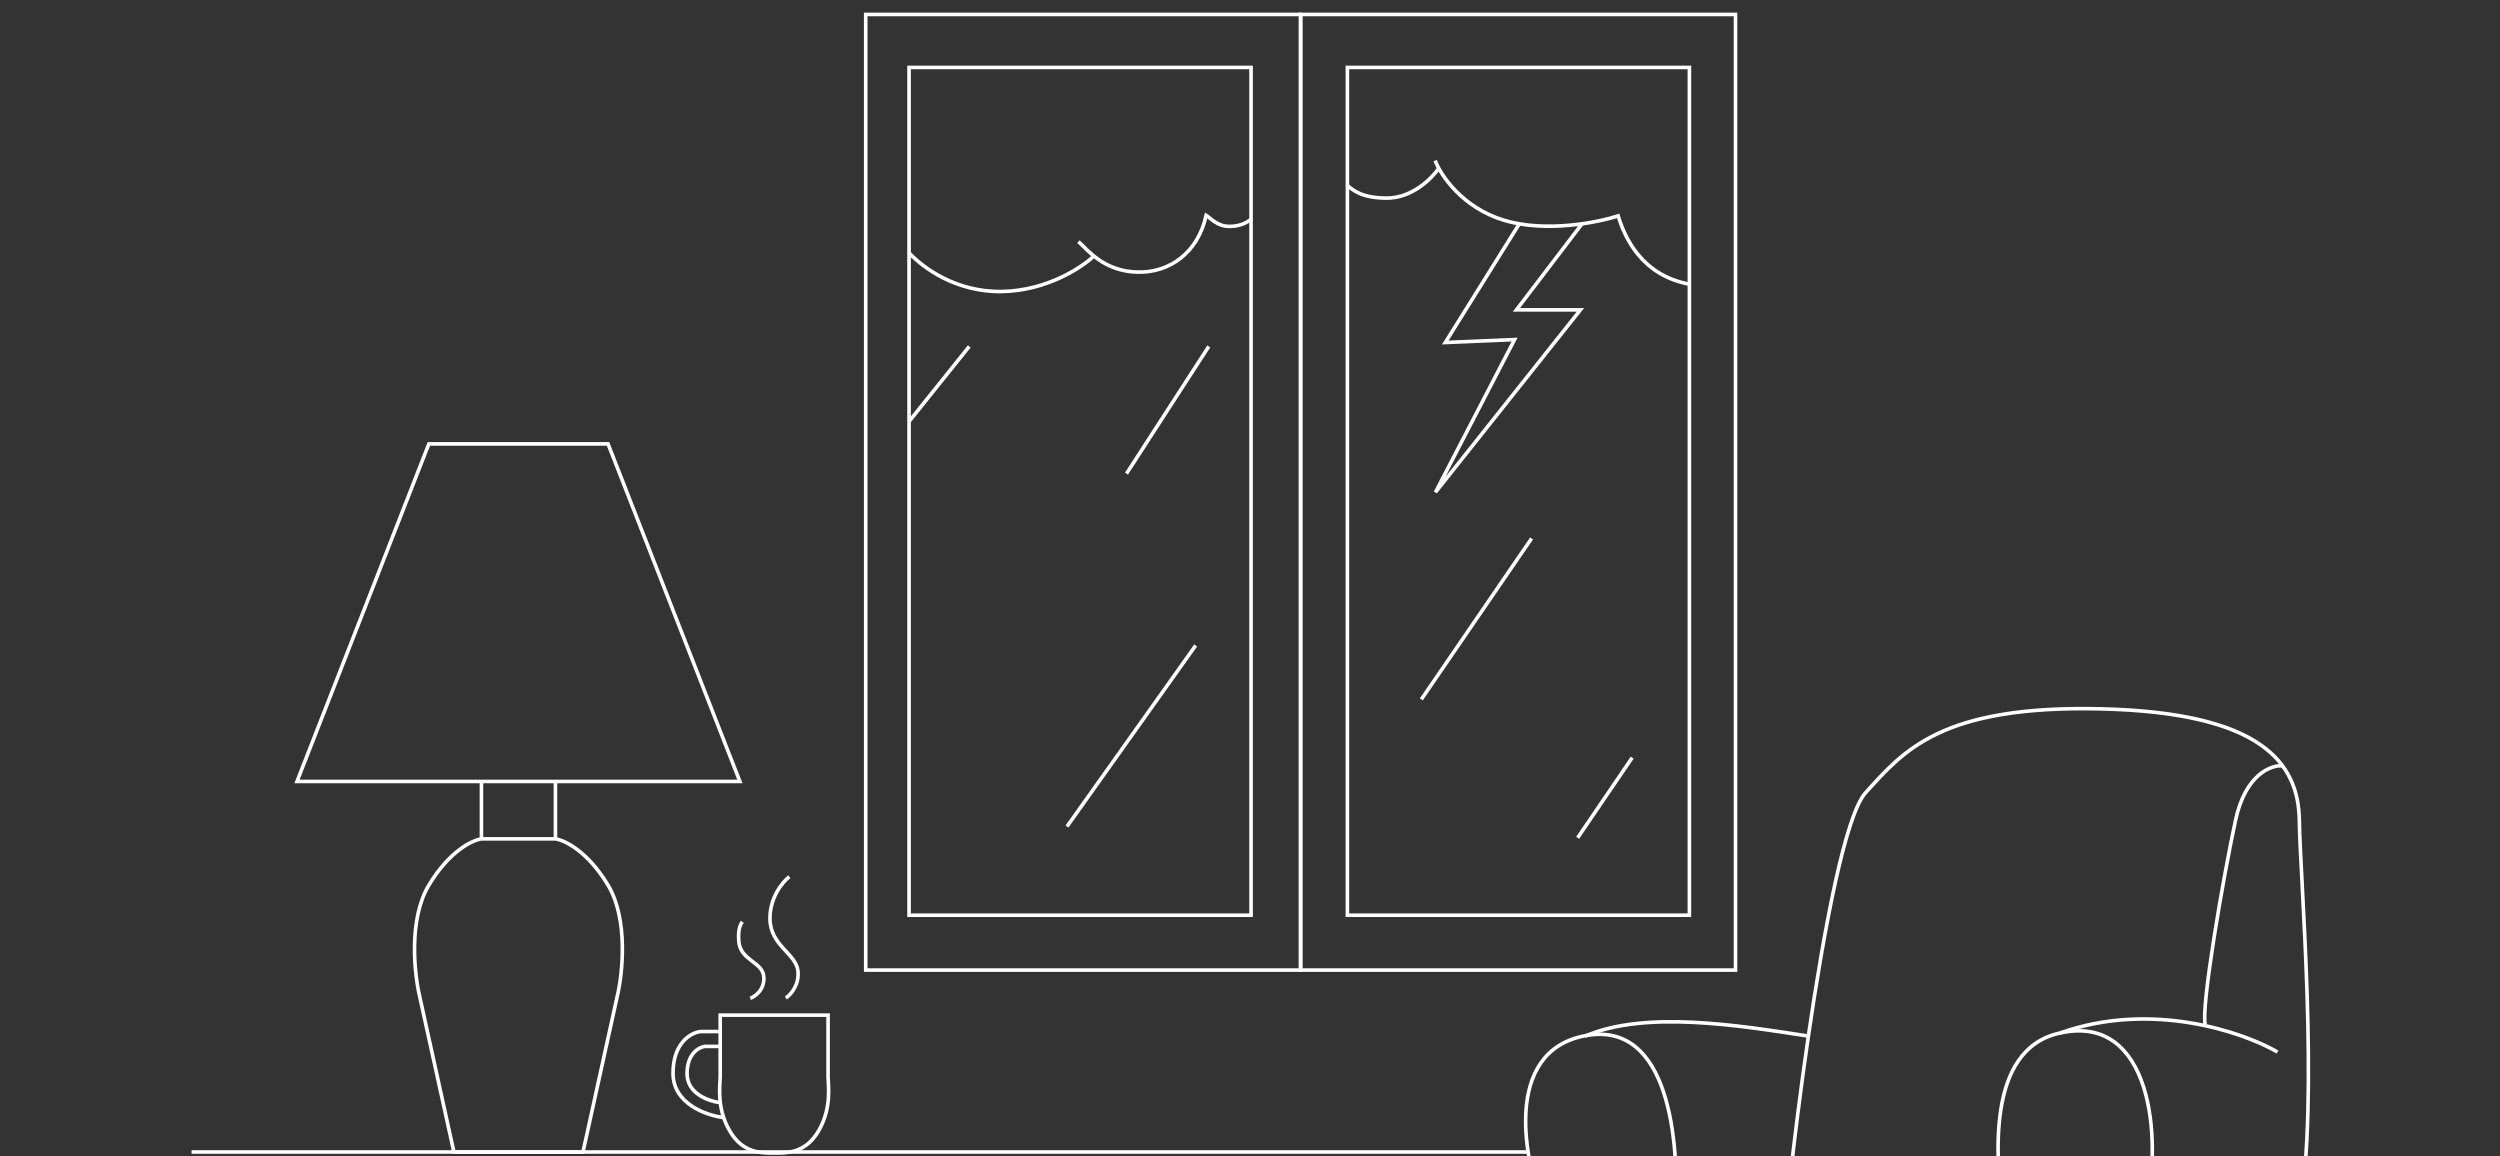 <svg width="692" height="320" viewBox="0 0 692 320" fill="none" xmlns="http://www.w3.org/2000/svg">
<rect x="0" y="0" width="692" height="320" fill="#333333" stroke="none"/>
<g clip-path="url(#clip0_2147_355)">
<path d="M207.673 276.325C209.005 275.845 211.622 274.006 211.431 270.489C211.191 266.091 204.795 266.012 204.476 260.335C204.361 258.276 204.476 256.58 205.467 255.153" stroke="white"/>
<path d="M217.521 276.245C218.801 275.392 221.263 272.711 220.879 268.81C220.399 263.933 213.204 261.774 213.124 254.339C213.06 248.391 216.668 244.079 218.48 242.667" stroke="white"/>
<path d="M199.316 285.524H193.909C191.371 285.816 186.294 288.532 186.294 297.062C186.294 305.591 195.61 308.79 200.268 309.323" stroke="white"/>
<path d="M199.456 289.637H195.162C193.501 289.828 190.179 291.606 190.179 297.187C190.179 302.769 196.275 304.862 199.323 305.211" stroke="white"/>
<path d="M226.657 312.902C222.988 319.355 217.59 319.147 214.281 319.147C210.971 319.147 205.573 319.355 201.905 312.902C198.236 306.449 199.353 300.463 199.353 297.785V280.993H229.208V297.785C229.208 300.463 230.325 306.449 226.657 312.902Z" stroke="white"/>
<path d="M422.959 318.881C269.874 318.881 206.115 318.881 53.029 318.881" stroke="white"/>
<path d="M295.34 228.782L330.959 178.666M311.812 131.097L334.592 95.892M268.291 95.892L251.626 116.666" stroke="white"/>
<path d="M451.787 209.718L436.69 231.903M393.419 193.592L423.94 149.042" stroke="white"/>
<path d="M251.626 70C255.269 73.866 264.334 80.892 277.285 80.692C290.236 80.491 300.008 73.535 302.706 70.948M298.502 66.873C301.24 69.365 305.617 75.117 314.94 75.32C323.796 75.514 331.598 69.941 333.868 59.612C335.135 60.426 336.959 62.666 340.293 62.666C342.713 62.666 344.779 61.947 346.293 60.666" stroke="white"/>
<path d="M239.629 268.52V4H359.989V268.52H239.629Z" stroke="white"/>
<path d="M360.027 268.52V4H480.387V194.894V268.52H360.027Z" stroke="white"/>
<path d="M372.96 253.333V18.667H467.627V253.333H372.96Z" stroke="white"/>
<path d="M251.627 253.333V18.667H346.294V253.333H251.627Z" stroke="white"/>
<path d="M372.96 51.333C374.434 52.588 376.894 54.836 383.896 54.836C390.898 54.836 396.35 49.378 398.201 46.649M397.237 44.434C398.786 48.49 404.767 57.474 416.292 60.964C427.817 64.454 442.178 61.614 447.917 59.759C449.62 65.498 454.265 76.187 467.627 78.666" stroke="white"/>
<path d="M420.529 61.976L400.051 94.809L419.234 94L397.333 136.26L437.462 85.769H419.75L437.908 61.953" stroke="white"/>
<path d="M143.506 318.881H125.641L116.171 275.835C114.659 269.491 113.049 254.445 118.707 245.014C124.366 235.583 130.77 232.542 133.264 232.2M133.264 232.2V216.31M133.264 232.2H153.747M133.264 216.31H82.213L118.707 122.871H143.506M133.264 216.31H153.747M143.505 318.881H161.37L170.84 275.835C172.352 269.491 173.962 254.445 168.304 245.014C162.645 235.583 156.241 232.542 153.747 232.2M153.747 232.2V216.31M153.747 216.31H204.798L168.304 122.871H143.505" stroke="white"/>
<path d="M495.483 326.311C496.639 315.778 498.406 301.505 500.558 286.79M636.461 335.956C642.001 303.943 636.666 243.407 636.461 227.195C636.256 210.984 625.79 197.235 581.465 196.209C537.14 195.183 526.879 207.906 516.415 219.398C510.815 225.546 504.903 257.069 500.558 286.79M500.558 286.79C481.14 283.801 455.417 279.616 438.797 286.79" stroke="white"/>
<path d="M630.414 291.2C620.906 285.698 595.575 276.937 570.317 285.911" stroke="white"/>
<path d="M427.587 335.304C421.872 321.996 415.654 290.945 438.893 286.666C462.168 282.379 464.842 316.323 463.757 335.304" stroke="white"/>
<path d="M554.189 335.43C552.688 320.912 549.533 290.7 569.958 285.994C595.488 280.111 598.761 314.844 593.8 335.43" stroke="white"/>
<path d="M631.821 211.973C628.628 211.713 621.559 214.339 618.822 226.927C615.401 242.663 609.145 279.023 610.416 283.714" stroke="white"/>
</g>
<defs>
<clipPath id="clip0_2147_355">
<rect width="692" height="320" fill="white"/>
</clipPath>
</defs>
</svg>
